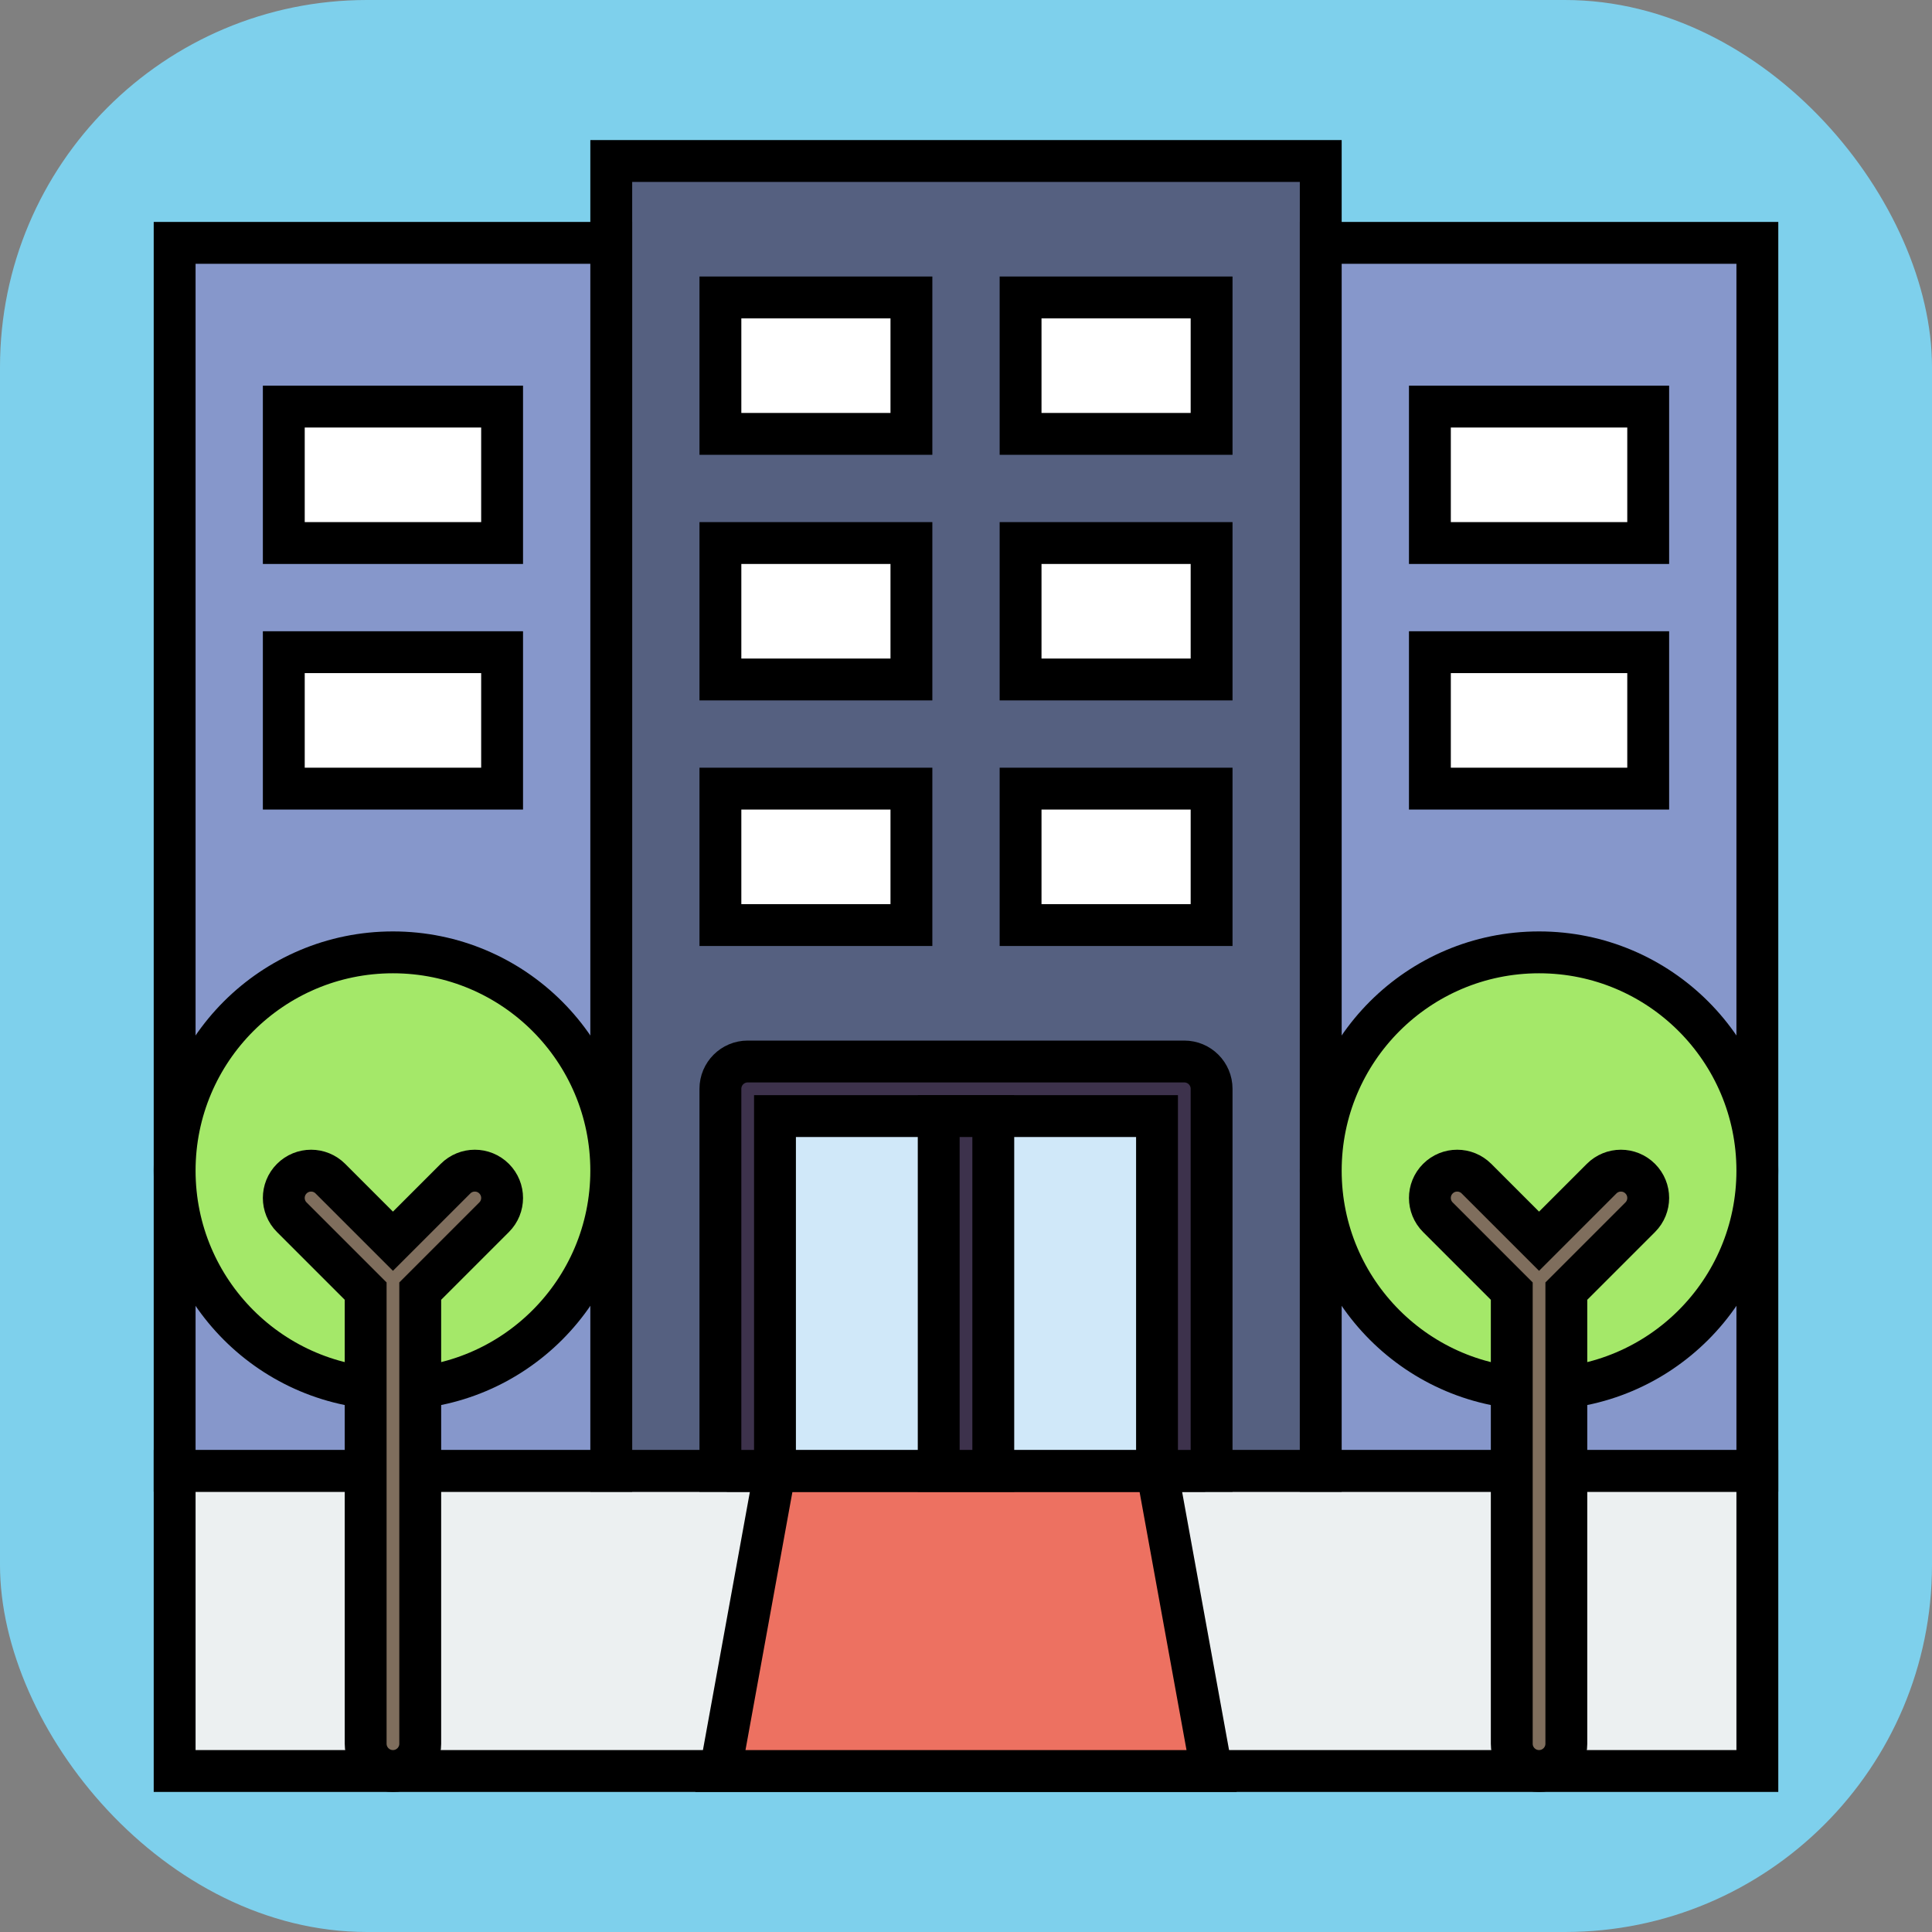 <!DOCTYPE svg PUBLIC "-//W3C//DTD SVG 1.1//EN" "http://www.w3.org/Graphics/SVG/1.1/DTD/svg11.dtd">
<!-- Uploaded to: SVG Repo, www.svgrepo.com, Transformed by: SVG Repo Mixer Tools -->
<svg version="1.1" id="Capa_1" xmlns="http://www.w3.org/2000/svg" xmlns:xlink="http://www.w3.org/1999/xlink" viewBox="-5.9 -5.9 70.80 70.80" xml:space="preserve" width="100px" height="100px" fill="#000000" stroke="#000000" stroke-width="1.534">
<rect x="-5.9" y="-5.9" width="70.80" height="70.80" fill="#808080" stroke="none"/>
<g id="SVGRepo_bgCarrier" stroke-width="0">
<rect x="-5.9" y="-5.9" width="70.80" height="70.80" rx="13.452" fill="#7ed0ec" strokewidth="0"/>
</g>
<g id="SVGRepo_tracerCarrier" stroke-linecap="round" stroke-linejoin="round"/>
<g id="SVGRepo_iconCarrier"> <rect x="0.5" y="48" style="fill:#ECF0F1;" width="58" height="11"/> <rect x="16.5" style="fill:#556080;" width="26" height="48"/> <polygon style="fill:#8697CB;" points="0.5,3 0.5,19 0.5,37 0.5,48 16.5,48 16.5,37 16.5,19 16.5,3 "/> <polygon style="fill:#8697CB;" points="42.5,3 42.5,19 42.5,37 42.5,48 58.5,48 58.5,37 58.5,19 58.5,3 "/> <rect x="20.5" y="5" style="fill:#FFFFFF;" width="7" height="5"/> <rect x="31.5" y="5" style="fill:#FFFFFF;" width="7" height="5"/> <rect x="46.5" y="9" style="fill:#FFFFFF;" width="8" height="5"/> <rect x="46.5" y="18" style="fill:#FFFFFF;" width="8" height="5"/> <rect x="4.5" y="9" style="fill:#FFFFFF;" width="8" height="5"/> <rect x="4.5" y="18" style="fill:#FFFFFF;" width="8" height="5"/> <rect x="20.5" y="14" style="fill:#FFFFFF;" width="7" height="5"/> <rect x="31.5" y="14" style="fill:#FFFFFF;" width="7" height="5"/> <rect x="20.5" y="23" style="fill:#FFFFFF;" width="7" height="5"/> <rect x="31.5" y="23" style="fill:#FFFFFF;" width="7" height="5"/> <polygon style="fill:#ED7161;" points="38.5,59 20.5,59 22.5,48 36.5,48 "/> <rect x="21.5" y="34" style="fill:#D0E8F9;" width="16" height="14"/> <path style="fill:#3D324C;" d="M37.5,33h-16c-0.552,0-1,0.448-1,1v14h18V34C38.5,33.448,38.052,33,37.5,33z"/> <rect x="22.5" y="35" style="fill:#D0E8F9;" width="14" height="13"/> <rect x="28.5" y="35" style="fill:#3D324C;" width="2" height="13"/> <circle style="fill:#A4E869;" cx="8.5" cy="37" r="8"/> <circle style="fill:#A4E869;" cx="50.5" cy="37" r="8"/> <g> <path style="fill:#7F6E5D;" d="M10.793,37.293L8.5,39.586l-2.293-2.293c-0.391-0.391-1.023-0.391-1.414,0s-0.391,1.023,0,1.414 L7.5,41.414V58c0,0.552,0.448,1,1,1s1-0.448,1-1V41.414l2.707-2.707c0.391-0.391,0.391-1.023,0-1.414S11.184,36.902,10.793,37.293z "/> <path style="fill:#7F6E5D;" d="M54.207,37.293c-0.391-0.391-1.023-0.391-1.414,0L50.5,39.586l-2.293-2.293 c-0.391-0.391-1.023-0.391-1.414,0s-0.391,1.023,0,1.414l2.707,2.707V58c0,0.552,0.448,1,1,1s1-0.448,1-1V41.414l2.707-2.707 C54.598,38.316,54.598,37.684,54.207,37.293z"/> </g> </g>
</svg>